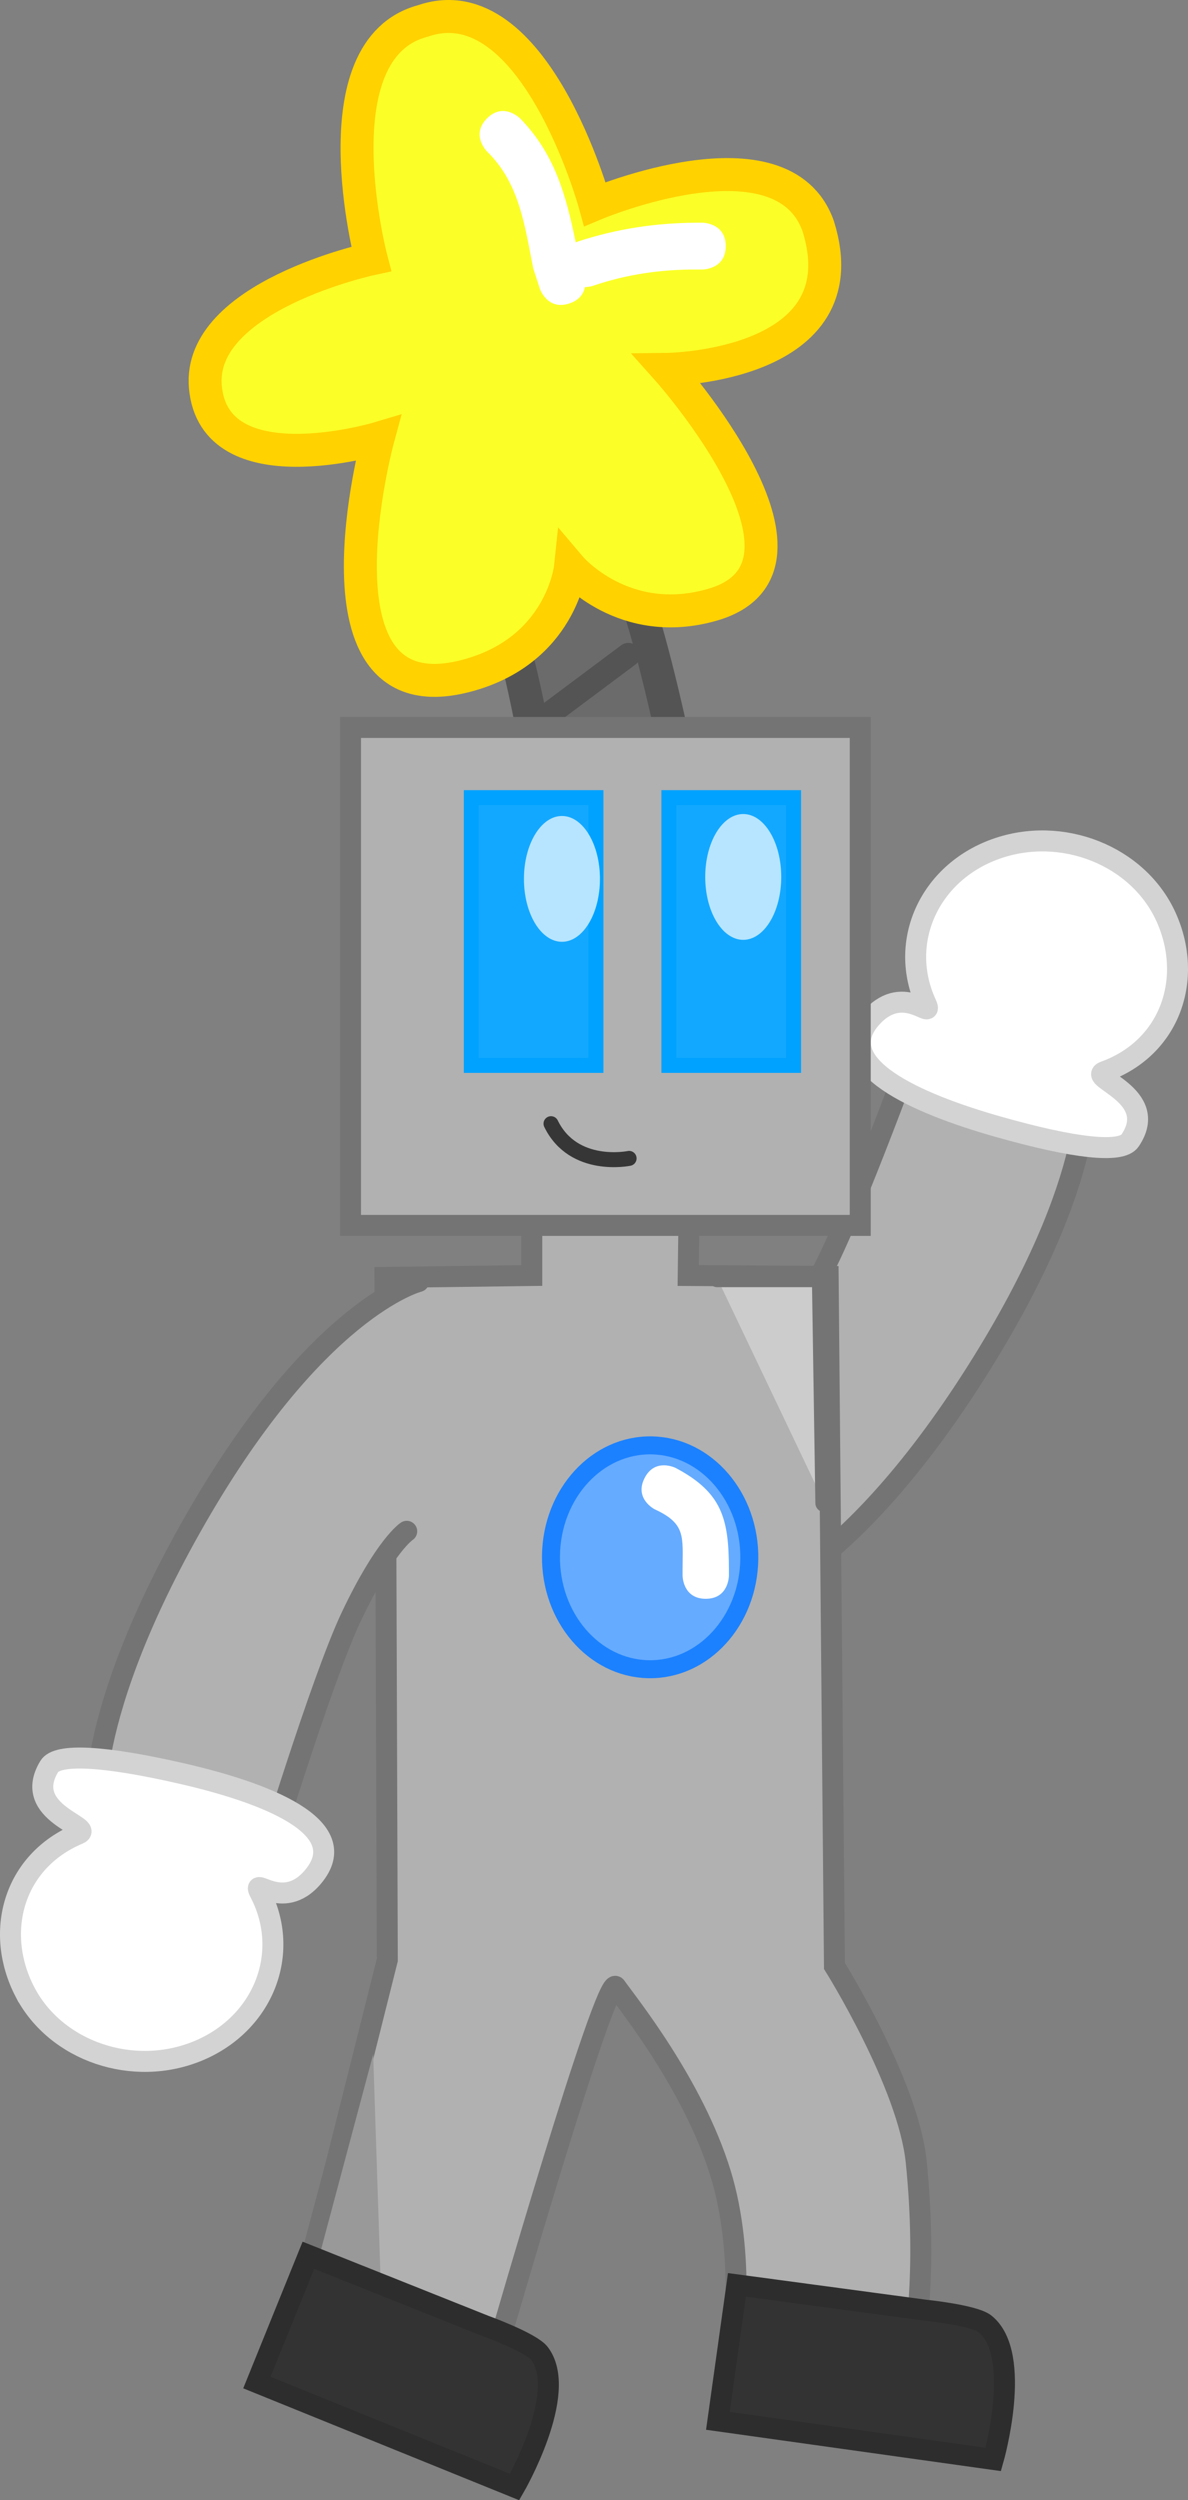 <svg xmlns="http://www.w3.org/2000/svg" xmlns:xlink="http://www.w3.org/1999/xlink" version="1.1" width="198.281" height="416.979" viewBox="0,0,198.281,416.979"><rect x="0" y="0" width="198.281" height="416.979" fill="#808080" stroke="none"/><g><g data-paper-data="{&quot;isPaintingLayer&quot;:true}" fill-rule="nonzero" stroke-linejoin="miter" stroke-miterlimit="10" stroke-dasharray="" stroke-dashoffset="0" style="mix-blend-mode: normal"><g><g data-paper-data="{&quot;index&quot;:null}"><path d="M 127.013 226.33 C 127.013 226.33 130.72 224.213 137.001 212.548 C 142.556 202.232 153.601 171.597 153.601 171.597 L 181.213 179.872 C 181.213 179.872 183.821 195.819 163.041 228.683 C 140.458 264.397 122.89 267.831 122.89 267.831 " fill="#b1b1b1" stroke="#747474" stroke-linecap="round" stroke-width="3.5"/><path d="M 184.336 178.722 C 181.323 179.808 193.736 182.651 188.61 190.218 C 187.149 192.375 179.384 191.545 166.509 187.887 C 153.183 184.102 138.031 177.607 145.624 169.537 C 151.02 163.803 156.026 170.595 154.535 167.325 C 149.88 157.111 155.073 145.598 166.134 141.611 C 177.196 137.624 189.937 142.673 194.593 152.887 C 199.249 163.102 195.397 174.736 184.336 178.722 Z " data-paper-data="{&quot;index&quot;:null}" fill="#ffffff" stroke="#d3d3d3" stroke-linecap="butt" stroke-width="3.5"/></g><g stroke-linecap="round"><path d="M 90.81 132.539 C 90.81 132.539 87.724 112.976 84.973 105.495 C 82.638 99.143 75.347 90.484 75.347 90.484 L 94.897 80.013 C 94.897 80.013 102.707 91.097 105.41 97.748 C 108.415 105.142 112.117 122.385 112.117 122.385 " fill="#6b6b6b" stroke-width="5.5" stroke="#545454"/><g><path d="M 82.881 102.267 L 96.715 93.581 " stroke-width="4" fill="none" stroke="#545454"/><path d="M 87.993 121.819 L 104.871 109.22 " stroke-width="4" fill="none" stroke="#545454"/></g></g><path d="M 77.476 112.799 C 50.46 119.56 63.093 73.117 63.093 73.117 C 63.093 73.117 35.757 81.273 34.276 64.52 C 32.939 49.392 61.955 43.176 61.955 43.176 C 61.955 43.176 52.781 8.214 70.574 3.497 C 89.168 -2.914 99.293 34.038 99.293 34.038 C 99.293 34.038 130.635 20.795 136.577 37.755 C 143.9 61.232 111.387 61.604 111.387 61.604 C 111.387 61.604 140.776 94.48 118.973 100.838 C 104.134 105.165 95.208 94.636 95.208 94.636 C 95.208 94.636 93.721 108.733 77.476 112.799 Z " data-paper-data="{&quot;index&quot;:null,&quot;origRot&quot;:0}" fill="#fbff27" stroke="#ffd200" stroke-width="5.5" stroke-linecap="butt"/><path d="M 64.25 213.048 L 88.755 212.726 L 88.755 194.998 L 115.127 193.283 L 114.864 212.726 L 138.221 212.887 L 139.274 327.882 C 139.274 327.882 151.592 347.525 152.921 360.56 C 154.843 379.427 152.519 391.375 152.519 391.375 L 122.283 391.375 C 122.283 391.375 124.475 376.188 120.272 362.509 C 115.683 347.57 104.594 333.929 102.789 331.341 C 101.114 328.94 83.165 391.224 83.165 391.224 L 48.772 390.077 L 64.643 326.882 Z " fill="#b1b1b1" stroke="#747474" stroke-width="3.5" stroke-linecap="round"/><path d="M 63.735 386.673 L 50.002 382.769 L 62.113 337.452 " data-paper-data="{&quot;index&quot;:null}" fill="#999999" stroke="#747474" stroke-width="3" stroke-linecap="round"/><path d="M 42.875 397.355 L 51.474 376.134 L 80.871 387.855 C 80.871 387.855 88.65 390.67 90.048 392.514 C 95.005 399.049 85.892 414.786 85.892 414.786 Z " data-paper-data="{&quot;index&quot;:null}" fill="#333333" stroke="#2d2d2d" stroke-width="3.5" stroke-linecap="butt"/><path d="M 119.818 403.741 L 122.994 381.066 L 154.36 385.279 C 154.36 385.279 162.59 386.117 164.395 387.564 C 170.793 392.697 165.784 410.179 165.784 410.179 Z " data-paper-data="{&quot;index&quot;:null}" fill="#333333" stroke="#2d2d2d" stroke-width="3.5" stroke-linecap="butt"/><path d="M 119.699 213.171 L 137.011 213.171 L 137.588 250.681 " fill="#cccccc" stroke="#747474" stroke-width="3" stroke-linecap="round"/><path d="M 58.502 204.372 L 58.502 121.321 L 143.579 121.321 L 143.579 204.372 Z " fill="#b1b1b1" stroke="#747474" stroke-width="3.5" stroke-linecap="butt"/><g data-paper-data="{&quot;index&quot;:null}"><path d="M 67.883 255.388 C 67.883 255.388 64.29 257.693 58.615 269.664 C 53.596 280.251 44.136 311.411 44.136 311.411 L 16.137 304.564 C 16.137 304.564 12.714 288.771 31.782 254.885 C 52.504 218.06 69.873 213.73 69.873 213.73 " data-paper-data="{&quot;index&quot;:null}" fill="#b1b1b1" stroke="#747474" stroke-linecap="round" stroke-width="3.5"/><path d="M 4.157 332.199 C -1.016 322.236 2.234 310.42 13.077 305.872 C 16.03 304.633 3.487 302.43 8.218 294.611 C 9.567 292.382 17.364 292.812 30.41 295.805 C 43.913 298.902 59.378 304.611 52.208 313.06 C 47.113 319.063 41.766 312.537 43.422 315.726 C 48.595 325.689 43.999 337.452 33.157 342.001 C 22.314 346.55 9.331 342.161 4.158 332.199 Z " data-paper-data="{&quot;index&quot;:null}" fill="#ffffff" stroke="#d3d3d3" stroke-linecap="butt" stroke-width="3.5"/></g><g stroke-linecap="butt"><path d="M 91.96 259.416 C 92.111 249.107 99.643 240.887 108.784 241.056 C 117.925 241.225 125.213 249.72 125.062 260.029 C 124.912 270.339 117.379 278.558 108.238 278.389 C 99.097 278.22 91.809 269.725 91.96 259.416 Z " data-paper-data="{&quot;index&quot;:null,&quot;origRot&quot;:0}" fill="#65abff" stroke="#1b81ff" stroke-width="3"/><path d="M 117.792 266.645 C 113.924 266.645 113.924 262.777 113.924 262.777 L 113.924 261.81 C 113.934 256.322 114.533 254.135 109.293 251.732 C 109.293 251.732 105.834 250.002 107.564 246.542 C 109.293 243.083 112.753 244.813 112.753 244.813 C 120.591 248.947 121.646 253.369 121.66 261.81 L 121.66 262.777 C 121.66 262.777 121.66 266.645 117.792 266.645 Z " fill="#ffffff" stroke="none" stroke-width="0.5"/></g><path d="M 121.13 41.047 C 121.13 44.951 117.226 44.951 117.226 44.951 L 116.25 44.951 C 110.341 44.912 104.509 45.766 98.94 47.679 C 98.94 47.679 98.381 47.865 97.626 47.876 C 97.424 48.905 96.774 50.028 95.036 50.607 C 91.332 51.842 90.098 48.138 90.098 48.138 L 88.997 44.741 C 87.567 37.59 86.703 30.532 81.281 25.263 C 81.281 25.263 78.52 22.503 81.281 19.742 C 84.041 16.982 86.802 19.742 86.802 19.742 C 92.639 25.704 94.494 32.667 96.093 40.431 C 96.322 40.321 96.471 40.272 96.471 40.272 C 102.987 38.153 109.392 37.181 116.25 37.143 L 117.226 37.143 C 117.226 37.143 121.13 37.143 121.13 41.047 Z " fill="#ffffff" stroke="none" stroke-width="0.5" stroke-linecap="butt"/><g stroke-linecap="butt"><path d="M 78.661 177.683 L 78.661 133.031 L 99.465 133.031 L 99.465 177.683 Z " fill="#13a8ff" stroke="#00a2ff" stroke-width="2.5"/><path d="M 111.643 177.683 L 111.643 133.031 L 132.447 133.031 L 132.447 177.683 Z " fill="#13a8ff" stroke="#00a2ff" stroke-width="2.5"/><path d="M227.862,132.078c0,5.795 -2.84,10.492 -6.344,10.492c-3.504,0 -6.344,-4.698 -6.344,-10.492c0,-5.795 2.84,-10.492 6.344,-10.492c3.504,0 6.344,4.698 6.344,10.492z" fill="#b7e5ff" stroke="none" stroke-width="0" transform="matrix(1,0,0,1,-127.727,14.502)"/><path d="M258.119,131.752c0,5.795 -2.84,10.492 -6.344,10.492c-3.504,0 -6.344,-4.698 -6.344,-10.492c0,-5.795 2.84,-10.492 6.344,-10.492c3.504,0 6.344,4.698 6.344,10.492z" fill="#b7e5ff" stroke="none" stroke-width="0" transform="matrix(1,0,0,1,-127.727,14.502)"/></g><path d="M 104.999 193.194 C 104.999 193.194 95.735 195.122 91.965 187.406 " data-paper-data="{&quot;index&quot;:null}" fill="none" stroke="#363636" stroke-width="2.5" stroke-linecap="round"/></g></g></g></svg>